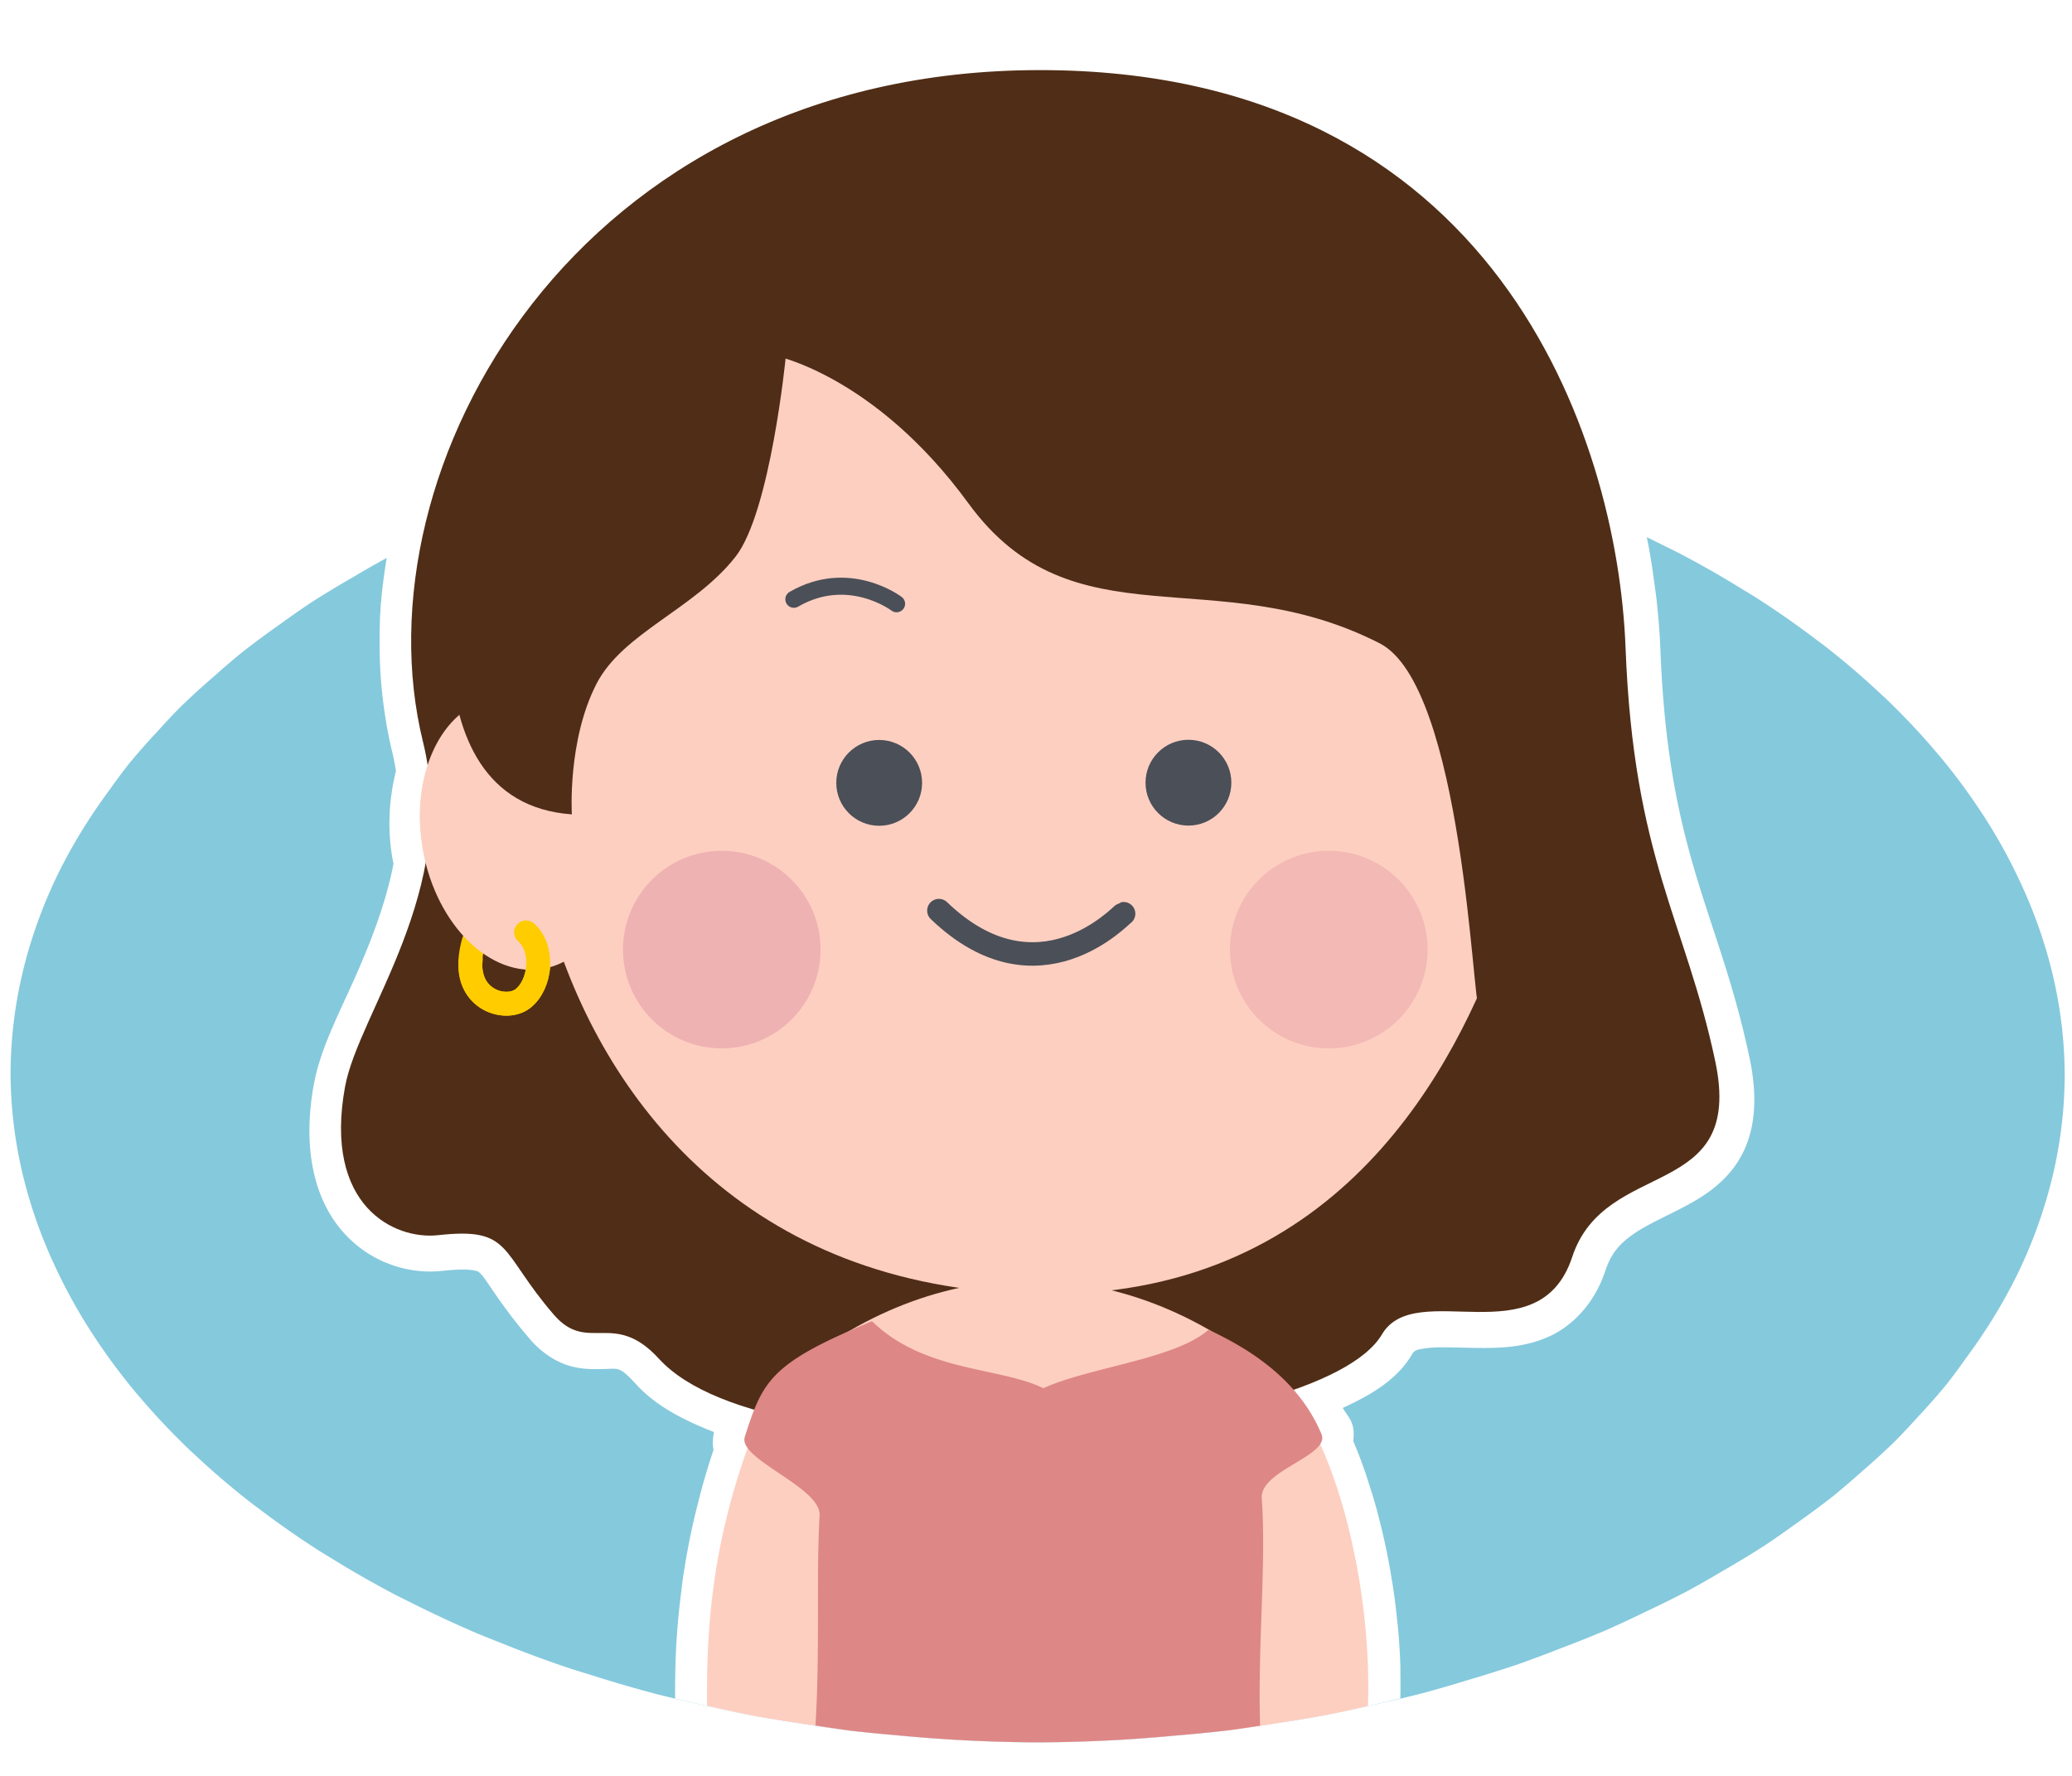 <?xml version="1.0" encoding="UTF-8" standalone="no"?>
<!-- Created with Inkscape (http://www.inkscape.org/) -->

<svg
   xmlns:dc="http://purl.org/dc/elements/1.1/"
   xmlns:cc="http://creativecommons.org/ns#"
   xmlns:rdf="http://www.w3.org/1999/02/22-rdf-syntax-ns#"
   xmlns:svg="http://www.w3.org/2000/svg"
   xmlns="http://www.w3.org/2000/svg"
   xmlns:sodipodi="http://sodipodi.sourceforge.net/DTD/sodipodi-0.dtd"
   xmlns:inkscape="http://www.inkscape.org/namespaces/inkscape"
   width="210mm"
   height="180mm"
   viewBox="0 0 210 180"
   version="1.1"
   id="svg2184"
   inkscape:version="0.92.3 (2405546, 2018-03-11)"
   sodipodi:docname="xuefei.svg">
  <defs
     id="defs2178">
    <filter
       inkscape:collect="always"
       style="color-interpolation-filters:sRGB"
       id="filter2330"
       x="-0.272"
       width="1.545"
       y="-0.272"
       height="1.545">
      <feGaussianBlur
         inkscape:collect="always"
         stdDeviation="1.952"
         id="feGaussianBlur2332" />
    </filter>
  </defs>
  <sodipodi:namedview
     id="base"
     pagecolor="#ffffff"
     bordercolor="#666666"
     borderopacity="1.0"
     inkscape:pageopacity="0.0"
     inkscape:pageshadow="2"
     inkscape:zoom="0.98994949"
     inkscape:cx="846.60566"
     inkscape:cy="393.58061"
     inkscape:document-units="mm"
     inkscape:current-layer="layer1"
     showgrid="false"
     inkscape:pagecheckerboard="true"
     inkscape:window-width="3840"
     inkscape:window-height="2035"
     inkscape:window-x="-13"
     inkscape:window-y="-13"
     inkscape:window-maximized="1" />
  <g
     inkscape:label="Layer 1"
     inkscape:groupmode="layer"
     id="layer1"
     transform="translate(0,-117)">
    <g
       id="g3076"
       transform="translate(-0.25,10.592)">
      <path
         transform="scale(0.265)"
         id="path2789"
         d="m 397.797,556.834 a 392.811,255.569 0 0 0 -33.557,1.096 392.811,255.569 0 0 0 -19.104,1.51 392.811,255.569 0 0 0 -19.877,1.957 392.811,255.569 0 0 0 -18.469,2.697 392.811,255.569 0 0 0 -19.758,3.285 392.811,255.569 0 0 0 -17.691,3.824 392.811,255.569 0 0 0 -19.439,4.617 392.811,255.569 0 0 0 -16.76,4.881 392.811,255.569 0 0 0 -18.867,5.932 392.811,255.569 0 0 0 -15.672,5.85 392.811,255.569 0 0 0 -18.145,7.24 392.811,255.569 0 0 0 -14.428,6.713 392.811,255.569 0 0 0 -17.176,8.498 392.811,255.569 0 0 0 -13.117,7.496 392.811,255.569 0 0 0 -16.014,9.711 392.811,255.569 0 0 0 -11.711,8.18 392.811,255.569 0 0 0 -14.582,10.803 392.811,255.569 0 0 0 -10.32,8.832 392.811,255.569 0 0 0 -12.932,11.77 392.811,255.569 0 0 0 -8.832,9.373 392.811,255.569 0 0 0 -11.139,12.639 392.811,255.569 0 0 0 -7.287,9.814 392.811,255.569 0 0 0 -9.197,13.375 392.811,255.569 0 0 0 -10.73,19.127 392.811,255.569 0 0 0 -0.008,0.014 392.811,255.569 0 0 0 -18,76.336 392.811,255.569 0 0 0 18,75.578 392.811,255.569 0 0 0 0.002,0.002 392.811,255.569 0 0 0 13.396,23.863 392.811,255.569 0 0 0 0.299,0.432 392.811,255.569 0 0 0 16.648,22.412 392.811,255.569 0 0 0 0.826,0.938 392.811,255.569 0 0 0 19.486,20.668 392.811,255.569 0 0 0 1.619,1.475 392.811,255.569 0 0 0 21.869,18.707 392.811,255.569 0 0 0 2.633,1.951 392.811,255.569 0 0 0 23.766,16.588 392.811,255.569 0 0 0 3.953,2.396 392.811,255.569 0 0 0 25.068,14.324 392.811,255.569 0 0 0 5.645,2.791 392.811,255.569 0 0 0 25.746,11.973 392.811,255.569 0 0 0 7.529,3.004 392.811,255.569 0 0 0 25.949,9.68 392.811,255.569 0 0 0 9.531,2.994 392.811,255.569 0 0 0 25.639,7.463 392.811,255.569 0 0 0 11.791,2.801 392.811,255.569 0 0 0 24.803,5.357 392.811,255.569 0 0 0 14.014,2.326 392.811,255.569 0 0 0 23.609,3.445 392.811,255.569 0 0 0 16.275,1.602 392.811,255.569 0 0 0 22.037,1.736 392.811,255.569 0 0 0 32.676,1.062 392.811,255.569 0 0 0 33.596,-1.098 392.811,255.569 0 0 0 19.02,-1.502 392.811,255.569 0 0 0 19.936,-1.963 392.811,255.569 0 0 0 18.379,-2.684 392.811,255.569 0 0 0 19.881,-3.307 392.811,255.569 0 0 0 17.547,-3.793 392.811,255.569 0 0 0 19.574,-4.65 392.811,255.569 0 0 0 16.623,-4.84 392.811,255.569 0 0 0 19.01,-5.977 392.811,255.569 0 0 0 15.566,-5.811 392.811,255.569 0 0 0 18.209,-7.266 392.811,255.569 0 0 0 14.426,-6.713 392.811,255.569 0 0 0 17.184,-8.502 392.811,255.569 0 0 0 13.125,-7.502 392.811,255.569 0 0 0 15.975,-9.684 392.811,255.569 0 0 0 11.758,-8.211 392.811,255.569 0 0 0 14.568,-10.793 392.811,255.569 0 0 0 10.301,-8.818 392.811,255.569 0 0 0 12.943,-11.779 392.811,255.569 0 0 0 8.814,-9.352 392.811,255.569 0 0 0 11.166,-12.672 392.811,255.569 0 0 0 7.256,-9.773 392.811,255.569 0 0 0 9.227,-13.42 392.811,255.569 0 0 0 10.723,-19.111 392.811,255.569 0 0 0 0.008,-0.014 392.811,255.569 0 0 0 17.998,-76.336 392.811,255.569 0 0 0 -17.998,-75.576 392.811,255.569 0 0 0 -13.393,-23.857 392.811,255.569 0 0 0 -0.316,-0.459 392.811,255.569 0 0 0 -16.627,-22.383 392.811,255.569 0 0 0 -0.855,-0.969 392.811,255.569 0 0 0 -19.473,-20.654 392.811,255.569 0 0 0 -1.602,-1.457 392.811,255.569 0 0 0 -21.873,-18.711 392.811,255.569 0 0 0 -2.664,-1.973 392.811,255.569 0 0 0 -23.713,-16.557 392.811,255.569 0 0 0 -4.051,-2.455 392.811,255.569 0 0 0 -24.99,-14.277 392.811,255.569 0 0 0 -5.656,-2.797 392.811,255.569 0 0 0 -25.752,-11.977 392.811,255.569 0 0 0 -7.52,-2.998 392.811,255.569 0 0 0 -25.916,-9.668 392.811,255.569 0 0 0 -9.617,-3.023 392.811,255.569 0 0 0 -25.609,-7.451 392.811,255.569 0 0 0 -11.719,-2.783 392.811,255.569 0 0 0 -24.85,-5.369 392.811,255.569 0 0 0 -14.035,-2.332 392.811,255.569 0 0 0 -23.572,-3.439 392.811,255.569 0 0 0 -16.367,-1.609 392.811,255.569 0 0 0 -21.926,-1.727 392.811,255.569 0 0 0 -32.717,-1.066 z"
         style="opacity:1;fill:#85c9dd;fill-opacity:1;stroke:none;stroke-width:9.209;stroke-linecap:round;stroke-miterlimit:4;stroke-dasharray:none;stroke-opacity:1"
         inkscape:connector-curvature="0" />
      <path
         transform="scale(0.265)"
         id="path3014"
         d="m 607.232,615.535 c -0.361,-1.973 -0.636,-3.895 -1.049,-5.896 -0.252,-1.219 -0.605,-2.477 -0.877,-3.705 0.716,3.238 1.347,6.432 1.926,9.602 z"
         style="opacity:1;fill:#ffffff;fill-opacity:1;stroke:none;stroke-width:102.803;stroke-linecap:round;stroke-miterlimit:4;stroke-dasharray:none;stroke-opacity:1"
         inkscape:connector-curvature="0" />
      <path
         transform="scale(0.265)"
         id="path3012"
         d="m 609.684,631.709 c -0.302,-2.543 -0.543,-5.033 -0.934,-7.648 -0.114,-0.76 -0.293,-1.562 -0.414,-2.328 0.538,3.395 0.959,6.699 1.348,9.977 z"
         style="opacity:1;fill:#ffffff;fill-opacity:1;stroke:none;stroke-width:102.803;stroke-linecap:round;stroke-miterlimit:4;stroke-dasharray:none;stroke-opacity:1"
         inkscape:connector-curvature="0" />
      <path
         transform="scale(0.265)"
         id="path3010"
         d="m 611.293,650.76 c -0.159,-4.147 -0.443,-8.467 -0.863,-12.928 -0.033,-0.35 -0.098,-0.73 -0.133,-1.082 0.475,4.831 0.825,9.54 0.996,14.01 z"
         style="opacity:1;fill:#ffffff;fill-opacity:1;stroke:none;stroke-width:102.803;stroke-linecap:round;stroke-miterlimit:4;stroke-dasharray:none;stroke-opacity:1"
         inkscape:connector-curvature="0" />
      <path
         transform="scale(0.265)"
         id="path3008"
         d="m 647.193,824.691 c 0.126,-1.627 0.116,-3.516 -0.08,-5.729 -0.196,-2.213 -0.579,-4.751 -1.199,-7.678 1.24,5.854 1.531,10.152 1.279,13.406 z"
         style="opacity:1;fill:#ffffff;fill-opacity:1;stroke:none;stroke-width:102.803;stroke-linecap:round;stroke-miterlimit:4;stroke-dasharray:none;stroke-opacity:1"
         inkscape:connector-curvature="0" />
      <path
         transform="scale(0.265)"
         id="path3006"
         d="m 595.205,871.275 c 1.452,-2.634 3.091,-5.047 4.855,-7.252 1.764,-2.205 3.653,-4.201 5.607,-5.998 -3.909,3.594 -7.559,7.982 -10.463,13.25 z"
         style="opacity:1;fill:#ffffff;fill-opacity:1;stroke:none;stroke-width:102.803;stroke-linecap:round;stroke-miterlimit:4;stroke-dasharray:none;stroke-opacity:1"
         inkscape:connector-curvature="0" />
      <path
         transform="scale(0.265)"
         id="path3004"
         d="m 583.225,890.242 c 0.896,-0.401 1.716,-0.813 2.477,-1.316 0.761,-0.503 1.462,-1.097 2.125,-1.859 -1.325,1.524 -2.81,2.374 -4.602,3.176 z"
         style="opacity:1;fill:#ffffff;fill-opacity:1;stroke:none;stroke-width:102.803;stroke-linecap:round;stroke-miterlimit:4;stroke-dasharray:none;stroke-opacity:1"
         inkscape:connector-curvature="0" />
      <path
         transform="scale(0.265)"
         id="path3002"
         d="m 516.885,910.053 c 3.2e-4,-2.7e-4 0.002,2.8e-4 0.002,0 1.403,-1.188 2.342,-2.202 2.781,-2.947 -0.44,0.745 -1.38,1.759 -2.783,2.947 z"
         style="opacity:1;fill:#ffffff;fill-opacity:1;stroke:none;stroke-width:102.803;stroke-linecap:round;stroke-miterlimit:4;stroke-dasharray:none;stroke-opacity:1"
         inkscape:connector-curvature="0" />
      <path
         transform="scale(0.265)"
         id="path3000"
         d="m 507.742,1004.885 c -0.724,-4.274 -1.548,-8.497 -2.467,-12.621 -0.919,-4.125 -1.934,-8.151 -3.035,-12.031 2.202,7.761 4.054,16.103 5.502,24.652 z"
         style="opacity:1;fill:#ffffff;fill-opacity:1;stroke:none;stroke-width:102.803;stroke-linecap:round;stroke-miterlimit:4;stroke-dasharray:none;stroke-opacity:1"
         inkscape:connector-curvature="0" />
      <path
         transform="scale(0.265)"
         id="path2998"
         d="m 510.826,1030.772 c -0.295,-4.291 -0.703,-8.625 -1.219,-12.955 -0.516,-4.33 -1.141,-8.657 -1.865,-12.932 1.448,8.549 2.495,17.304 3.084,25.887 z"
         style="opacity:1;fill:#ffffff;fill-opacity:1;stroke:none;stroke-width:102.803;stroke-linecap:round;stroke-miterlimit:4;stroke-dasharray:none;stroke-opacity:1"
         inkscape:connector-curvature="0" />
      <path
         transform="scale(0.265)"
         id="path2996"
         d="m 298.498,959.516 c -1.712,4.803 -3.225,9.463 -4.561,13.994 -1.335,4.531 -2.492,8.934 -3.496,13.227 2.007,-8.586 4.633,-17.614 8.057,-27.221 z"
         style="opacity:1;fill:#ffffff;fill-opacity:1;stroke:none;stroke-width:102.803;stroke-linecap:round;stroke-miterlimit:4;stroke-dasharray:none;stroke-opacity:1"
         inkscape:connector-curvature="0" />
      <path
         transform="scale(0.265)"
         id="path2994"
         d="m 150.701,856.473 c 1.225,1.367 2.597,2.496 4.037,3.412 1.44,0.916 2.95,1.618 4.447,2.135 -2.995,-1.033 -6.034,-2.812 -8.484,-5.547 z"
         style="opacity:1;fill:#ffffff;fill-opacity:1;stroke:none;stroke-width:102.803;stroke-linecap:round;stroke-miterlimit:4;stroke-dasharray:none;stroke-opacity:1"
         inkscape:connector-curvature="0" />
      <path
         transform="scale(0.265)"
         id="path2992"
         d="m 144.76,844.139 c 0.302,1.43 0.671,2.746 1.094,3.957 0.422,1.211 0.898,2.317 1.412,3.33 -1.028,-2.027 -1.901,-4.426 -2.506,-7.287 z"
         style="opacity:1;fill:#ffffff;fill-opacity:1;stroke:none;stroke-width:102.803;stroke-linecap:round;stroke-miterlimit:4;stroke-dasharray:none;stroke-opacity:1"
         inkscape:connector-curvature="0" />
      <path
         transform="scale(0.265)"
         id="path2990"
         d="m 144.211,828.207 c -0.203,2.081 -0.327,4.052 -0.348,5.879 -0.022,1.935 0.051,3.733 0.205,5.404 -0.3,-3.25 -0.275,-7 0.143,-11.283 z"
         style="opacity:1;fill:#ffffff;fill-opacity:1;stroke:none;stroke-width:102.803;stroke-linecap:round;stroke-miterlimit:4;stroke-dasharray:none;stroke-opacity:1"
         inkscape:connector-curvature="0" />
      <path
         transform="scale(0.265)"
         id="path2988"
         d="m 150.078,806.387 c -1.208,2.931 -2.252,5.624 -3.074,8.033 -0.822,2.409 -1.424,4.534 -1.75,6.326 0.653,-3.585 2.408,-8.497 4.824,-14.359 z"
         style="opacity:1;fill:#ffffff;fill-opacity:1;stroke:none;stroke-width:102.803;stroke-linecap:round;stroke-miterlimit:4;stroke-dasharray:none;stroke-opacity:1"
         inkscape:connector-curvature="0" />
      <path
         transform="scale(0.265)"
         id="path2986"
         d="m 172.582,671.059 c 0.139,0.916 0.221,1.855 0.377,2.764 0.012,0.069 0.031,0.134 0.043,0.203 -0.169,-0.976 -0.271,-1.982 -0.42,-2.967 z"
         style="opacity:1;fill:#ffffff;fill-opacity:1;stroke:none;stroke-width:102.803;stroke-linecap:round;stroke-miterlimit:4;stroke-dasharray:none;stroke-opacity:1"
         inkscape:connector-curvature="0" />
      <path
         transform="scale(0.265)"
         id="path2984"
         d="m 171.4,660.805 c 0.086,1.058 0.112,2.137 0.219,3.188 0.015,0.146 0.043,0.286 0.059,0.432 -0.126,-1.194 -0.18,-2.414 -0.277,-3.619 z"
         style="opacity:1;fill:#ffffff;fill-opacity:1;stroke:none;stroke-width:102.803;stroke-linecap:round;stroke-miterlimit:4;stroke-dasharray:none;stroke-opacity:1"
         inkscape:connector-curvature="0" />
      <path
         transform="scale(0.265)"
         id="path2982"
         d="m 170.912,650.803 c 0.018,1.034 -0.022,2.084 0.016,3.111 0.007,0.206 0.033,0.406 0.041,0.611 -0.05,-1.231 -0.035,-2.482 -0.057,-3.723 z"
         style="opacity:1;fill:#ffffff;fill-opacity:1;stroke:none;stroke-width:102.803;stroke-linecap:round;stroke-miterlimit:4;stroke-dasharray:none;stroke-opacity:1"
         inkscape:connector-curvature="0" />
      <path
         transform="scale(0.265)"
         id="path2980"
         d="m 171.051,640.562 c -0.045,1.021 -0.147,2.054 -0.174,3.07 -0.007,0.279 0.01,0.551 0.004,0.83 0.027,-1.293 0.113,-2.6 0.17,-3.9 z"
         style="opacity:1;fill:#ffffff;fill-opacity:1;stroke:none;stroke-width:102.803;stroke-linecap:round;stroke-miterlimit:4;stroke-dasharray:none;stroke-opacity:1"
         inkscape:connector-curvature="0" />
      <path
         transform="scale(0.265)"
         id="path2978"
         d="m 171.812,630.271 c -0.1,0.97 -0.258,1.949 -0.342,2.916 -0.03,0.345 -0.031,0.683 -0.059,1.027 0.106,-1.31 0.265,-2.628 0.4,-3.943 z"
         style="opacity:1;fill:#ffffff;fill-opacity:1;stroke:none;stroke-width:102.803;stroke-linecap:round;stroke-miterlimit:4;stroke-dasharray:none;stroke-opacity:1"
         inkscape:connector-curvature="0" />
      <path
         transform="scale(0.265)"
         id="path2976"
         d="m 173.186,619.896 c -0.146,0.906 -0.346,1.818 -0.479,2.723 -0.059,0.406 -0.086,0.807 -0.143,1.213 0.183,-1.309 0.409,-2.623 0.621,-3.936 z"
         style="opacity:1;fill:#ffffff;fill-opacity:1;stroke:none;stroke-width:102.803;stroke-linecap:round;stroke-miterlimit:4;stroke-dasharray:none;stroke-opacity:1"
         inkscape:connector-curvature="0" />
      <path
         transform="scale(0.265)"
         id="path2974"
         d="m 175.188,609.389 c -0.189,0.861 -0.431,1.724 -0.607,2.584 -0.098,0.475 -0.156,0.947 -0.25,1.422 0.264,-1.334 0.564,-2.67 0.857,-4.006 z"
         style="opacity:1;fill:#ffffff;fill-opacity:1;stroke:none;stroke-width:102.803;stroke-linecap:round;stroke-miterlimit:4;stroke-dasharray:none;stroke-opacity:1"
         inkscape:connector-curvature="0" />
      <path
         transform="scale(0.265)"
         id="path2972"
         d="m 146.17,651.215 c -0.111,-5.671 -0.04,-11.38 0.359,-17.137 0.404,-5.816 1.136,-11.671 2.055,-17.531 -1.829,11.662 -2.64,23.267 -2.414,34.668 z"
         style="opacity:1;fill:#ffffff;fill-opacity:1;stroke:none;stroke-width:102.803;stroke-linecap:round;stroke-miterlimit:4;stroke-dasharray:none;stroke-opacity:1"
         inkscape:connector-curvature="0" />
      <path
         transform="scale(0.265)"
         id="path2970"
         d="m 123.484,806.525 c 1.054,-3.255 2.303,-6.512 3.676,-9.805 2.745,-6.586 5.988,-13.317 9.182,-20.469 -4.79,10.728 -9.695,20.509 -12.857,30.273 z"
         style="opacity:1;fill:#ffffff;fill-opacity:1;stroke:none;stroke-width:102.803;stroke-linecap:round;stroke-miterlimit:4;stroke-dasharray:none;stroke-opacity:1"
         inkscape:connector-curvature="0" />
      <path
         transform="scale(0.265)"
         id="path2968"
         d="m 274.004,949.266 c -2.916,-1.137 -5.763,-2.33 -8.512,-3.609 -2.748,-1.279 -5.398,-2.645 -7.918,-4.125 -2.52,-1.48 -4.909,-3.076 -7.139,-4.816 6.69,5.222 14.819,9.141 23.568,12.551 z"
         style="opacity:1;fill:#ffffff;fill-opacity:1;stroke:none;stroke-width:102.803;stroke-linecap:round;stroke-miterlimit:4;stroke-dasharray:none;stroke-opacity:1"
         inkscape:connector-curvature="0" />
      <path
         transform="scale(0.265)"
         id="path2962"
         d="m 529.814,931.471 c -2.259,1.641 -4.692,3.145 -7.258,4.559 -2.565,1.413 -5.262,2.735 -8.049,4.008 5.573,-2.546 10.788,-5.284 15.307,-8.566 z"
         style="opacity:1;fill:#ffffff;fill-opacity:1;stroke:none;stroke-width:102.803;stroke-linecap:round;stroke-miterlimit:4;stroke-dasharray:none;stroke-opacity:1"
         inkscape:connector-curvature="0" />
      <path
         id="path2960"
         transform="scale(0.265)"
         d="m 399.314,416.688 -0.01,0.002 c -146.765,0 -234.341,100.366 -250.467,198.254 -0.088,0.535 -0.17,1.069 -0.254,1.604 -0.919,5.86 -1.651,11.715 -2.055,17.531 -0.4,5.757 -0.47,11.466 -0.359,17.137 0.018,0.925 0.017,1.855 0.049,2.777 0.188,5.451 0.624,10.845 1.293,16.17 0.245,1.949 0.522,3.888 0.832,5.816 0.183,1.138 0.341,2.284 0.547,3.414 0.604,3.323 1.282,6.621 2.082,9.871 0.594,2.412 1.02,4.808 1.408,7.195 -2.731,10.914 -3.35,22.552 -1.215,34.145 l 0.016,0.066 0.019,0.068 c 0.075,0.381 0.172,0.758 0.252,1.139 -3.048,15.696 -8.983,30.65 -15.111,44.375 -3.193,7.152 -6.437,13.883 -9.182,20.469 -1.372,3.293 -2.622,6.55 -3.676,9.805 -1.054,3.255 -1.914,6.508 -2.512,9.793 -2.302,12.645 -2.161,23.792 -0.096,33.283 1.032,4.745 2.546,9.078 4.475,12.975 1.929,3.897 4.274,7.359 6.969,10.367 8.086,9.024 18.386,13.532 28.221,14.648 3.278,0.372 6.504,0.367 9.58,0.027 6.53,-0.722 10.411,-0.529 12.133,-0.164 1.722,0.365 1.555,0.308 2.736,1.514 2.363,2.412 7.485,11.898 18.871,25.033 4.511,5.204 10.184,8.715 15.496,10.115 5.312,1.401 9.561,1.065 12.371,1.053 5.621,-0.026 5.957,-1.343 12.527,5.859 1.879,2.06 3.95,3.945 6.18,5.686 2.23,1.741 4.619,3.336 7.139,4.816 2.52,1.48 5.17,2.846 7.918,4.125 2.748,1.279 5.595,2.473 8.512,3.609 -0.402,2.349 -0.658,4.714 -0.145,6.779 7.7e-4,0.003 -6.5e-4,0.004 0,0.008 -1.755,5.219 -3.266,10.285 -4.641,15.26 -0.435,1.575 -0.794,3.1 -1.193,4.652 -0.868,3.369 -1.688,6.704 -2.4,9.967 -0.381,1.746 -0.729,3.469 -1.068,5.186 -0.599,3.025 -1.14,6.007 -1.619,8.943 -0.269,1.649 -0.547,3.304 -0.781,4.926 -0.238,1.644 -0.407,3.232 -0.611,4.85 -0.855,6.776 -1.508,13.391 -1.879,19.734 -0.013,0.217 -0.041,0.447 -0.053,0.664 -0.344,6.088 -0.435,11.902 -0.484,17.645 -0.01,1.134 0.017,2.197 0.016,3.318 a 392.811,255.569 0 0 0 5.238,1.244 392.811,255.569 0 0 0 24.803,5.357 392.811,255.569 0 0 0 14.014,2.326 392.811,255.569 0 0 0 23.609,3.445 392.811,255.569 0 0 0 16.275,1.602 392.811,255.569 0 0 0 22.037,1.736 392.811,255.569 0 0 0 32.676,1.062 392.811,255.569 0 0 0 33.596,-1.098 392.811,255.569 0 0 0 19.02,-1.502 392.811,255.569 0 0 0 19.936,-1.963 392.811,255.569 0 0 0 18.379,-2.684 392.811,255.569 0 0 0 19.881,-3.307 392.811,255.569 0 0 0 17.547,-3.793 392.811,255.569 0 0 0 10.361,-2.463 c 0.073,-3.027 0.078,-6.087 0.025,-9.172 -0.019,-1.091 0.018,-2.157 -0.016,-3.254 -0.142,-4.573 -0.431,-9.192 -0.834,-13.822 -0.133,-1.533 -0.339,-3.066 -0.5,-4.6 -0.333,-3.171 -0.689,-6.34 -1.137,-9.502 -0.262,-1.848 -0.575,-3.682 -0.875,-5.521 -0.467,-2.859 -0.963,-5.706 -1.52,-8.531 -0.368,-1.867 -0.76,-3.72 -1.166,-5.566 -0.621,-2.82 -1.292,-5.605 -2,-8.365 -0.441,-1.719 -0.874,-3.442 -1.348,-5.133 -0.826,-2.947 -1.726,-5.814 -2.648,-8.658 -0.457,-1.41 -0.883,-2.855 -1.363,-4.236 -1.442,-4.145 -2.966,-8.187 -4.607,-12.025 0.212,-2.211 0.292,-4.507 -0.453,-6.613 l -0.105,-0.303 -0.117,-0.297 c -0.877,-2.127 -2.309,-3.566 -3.344,-5.525 2.786,-1.273 5.483,-2.595 8.049,-4.008 2.565,-1.413 4.998,-2.917 7.258,-4.559 4.519,-3.283 8.341,-7.109 11.125,-11.828 0.918,-1.557 1.397,-1.923 5.949,-2.488 4.552,-0.565 11.767,-0.12 19.844,-0.047 6.057,0.055 12.772,-0.079 19.654,-1.896 2.294,-0.606 4.609,-1.398 6.922,-2.434 4.627,-2.07 9.017,-5.305 12.758,-9.553 1.87,-2.124 3.578,-4.501 5.07,-7.113 1.492,-2.612 2.771,-5.459 3.781,-8.521 2.279,-6.908 5.706,-10.52 10.869,-14.119 5.163,-3.6 12.14,-6.558 19.65,-10.547 7.51,-3.989 16.056,-9.439 21.418,-19.172 2.681,-4.867 4.295,-10.444 4.834,-16.715 0.539,-6.269 0.003,-13.231 -1.613,-20.863 -1.485,-7.009 -3.084,-13.473 -4.752,-19.574 -5.003,-18.303 -10.623,-33.334 -15.621,-49.982 -6.664,-22.198 -12.222,-47.27 -13.734,-86.803 -0.229,-5.981 -0.745,-12.321 -1.451,-18.82 -0.209,-1.925 -0.529,-3.936 -0.783,-5.898 -0.612,-4.715 -1.336,-9.509 -2.227,-14.406 -0.208,-1.147 -0.465,-2.315 -0.689,-3.471 C 624.151,572.919 610.494,535.142 585.537,501.883 549.599,453.99 489.758,416.688 399.314,416.688 Z m -0.01,24.688 c 83.82,0 134.592,32.832 166.477,75.322 19.141,25.509 31.065,54.843 37.943,82.545 0.558,2.248 1.091,4.468 1.582,6.691 0.271,1.228 0.625,2.486 0.877,3.705 0.413,2.001 0.688,3.923 1.049,5.896 0.38,2.08 0.78,4.153 1.104,6.197 0.121,0.766 0.3,1.568 0.414,2.328 0.391,2.616 0.632,5.105 0.934,7.648 0.199,1.68 0.451,3.396 0.613,5.041 0.035,0.352 0.1,0.732 0.133,1.082 0.42,4.461 0.705,8.781 0.863,12.928 0.793,20.726 2.667,37.883 5.203,52.77 7.61,44.659 21.185,68.884 29.418,107.756 0.62,2.927 1.003,5.465 1.199,7.678 0.196,2.213 0.206,4.101 0.08,5.729 -0.251,3.255 -1.046,5.467 -1.975,7.152 -0.465,0.843 -1.031,1.644 -1.713,2.422 -2.045,2.332 -5.134,4.454 -9.656,6.855 -6.03,3.203 -14.1,6.461 -22.188,12.1 -2.022,1.409 -4.04,3.008 -5.994,4.805 -1.954,1.797 -3.843,3.793 -5.607,5.998 -1.764,2.205 -3.404,4.618 -4.855,7.252 -1.452,2.634 -2.717,5.488 -3.734,8.572 -1.154,3.497 -2.319,5.695 -3.645,7.219 -0.663,0.762 -1.364,1.356 -2.125,1.859 -0.761,0.503 -1.581,0.915 -2.477,1.316 -3.584,1.604 -9.335,2.241 -16.277,2.178 -3.471,-0.032 -7.162,-0.23 -11.027,-0.291 -3.865,-0.061 -7.905,0.015 -12.076,0.533 -6.257,0.777 -13.608,3.226 -19.232,8.367 -1.875,1.714 -3.557,3.726 -4.943,6.076 -0.44,0.745 -1.378,1.759 -2.781,2.947 0,0 -0.002,0 -0.002,0 -4.208,3.564 -12.585,8.689 -24.148,12.771 l -16.701,5.891 11.309,13.627 c 2.187,2.635 3.799,5.841 5.461,8.996 l -1.004,1.545 2.836,6.189 c 2.85,6.22 5.402,13.399 7.604,21.16 1.101,3.881 2.116,7.907 3.035,12.031 0.919,4.125 1.743,8.347 2.467,12.621 0.724,4.274 1.349,8.602 1.865,12.932 0.516,4.33 0.924,8.664 1.219,12.955 0.589,8.583 0.723,16.993 0.348,24.855 h -28.08 -149.178 -49.717 c -0.238,-21.37 0.22,-43.134 6.242,-68.891 1.004,-4.293 2.161,-8.695 3.496,-13.227 1.335,-4.531 2.849,-9.191 4.561,-13.994 l 2.172,-6.104 -1.775,-2.469 c 0.524,-1.551 1.077,-3.31 1.572,-4.611 l 4.725,-12.42 -12.74,-3.799 c -14.349,-4.274 -24.876,-10.146 -29.967,-15.727 -2.666,-2.922 -5.496,-5.254 -8.35,-7.107 -1.427,-0.927 -2.858,-1.734 -4.279,-2.436 -4.263,-2.106 -8.42,-3.262 -12,-3.846 -2.386,-0.389 -4.516,-0.523 -6.248,-0.516 -3.464,0.015 -5.217,-0.047 -5.959,-0.242 -0.742,-0.195 -1.176,-0.153 -3.133,-2.41 -9.688,-11.176 -12.475,-18.562 -19.904,-26.143 -3.715,-3.791 -9.248,-7.118 -15.246,-8.389 -5.998,-1.27 -12.183,-1.07 -19.959,-0.211 -2.275,0.251 -5.226,-0.035 -8.221,-1.068 -1.498,-0.516 -3.007,-1.219 -4.447,-2.135 -1.44,-0.916 -2.812,-2.045 -4.037,-3.412 -1.225,-1.367 -2.408,-3.02 -3.436,-5.047 -0.514,-1.013 -0.99,-2.119 -1.412,-3.33 -0.422,-1.211 -0.791,-2.527 -1.094,-3.957 -0.302,-1.43 -0.537,-2.977 -0.691,-4.648 -0.154,-1.672 -0.227,-3.47 -0.205,-5.404 0.021,-1.827 0.145,-3.798 0.348,-5.879 0.227,-2.326 0.557,-4.793 1.043,-7.461 0.326,-1.792 0.928,-3.917 1.75,-6.326 0.822,-2.409 1.866,-5.102 3.074,-8.033 2.416,-5.863 5.494,-12.677 8.793,-20.066 1.65,-3.695 3.344,-7.559 5.012,-11.586 5.005,-12.081 9.776,-25.631 12.402,-40.494 l 0.453,-2.586 -0.627,-2.557 c -0.245,-0.985 -0.467,-1.97 -0.664,-2.969 -0.429,-2.328 -0.717,-4.664 -0.871,-6.977 -0.308,-4.626 -0.079,-9.162 0.639,-13.367 0.359,-2.103 0.84,-4.122 1.438,-6.029 l 0.838,-2.699 -0.404,-2.787 c -0.528,-3.58 -1.233,-7.223 -2.141,-10.906 -0.754,-3.061 -1.396,-6.178 -1.943,-9.338 -0.012,-0.069 -0.031,-0.134 -0.043,-0.203 -0.156,-0.908 -0.238,-1.848 -0.377,-2.764 -0.333,-2.199 -0.669,-4.396 -0.904,-6.635 -0.015,-0.146 -0.044,-0.286 -0.059,-0.432 -0.107,-1.05 -0.133,-2.129 -0.219,-3.188 -0.169,-2.085 -0.346,-4.166 -0.432,-6.279 -0.008,-0.206 -0.034,-0.405 -0.041,-0.611 -0.037,-1.028 0.002,-2.078 -0.016,-3.111 -0.037,-2.106 -0.076,-4.211 -0.031,-6.34 0.006,-0.279 -0.011,-0.551 -0.004,-0.83 0.027,-1.016 0.129,-2.05 0.174,-3.07 0.093,-2.111 0.189,-4.22 0.361,-6.348 0.028,-0.344 0.029,-0.683 0.059,-1.027 0.084,-0.967 0.241,-1.946 0.342,-2.916 0.221,-2.143 0.451,-4.285 0.752,-6.439 0.057,-0.406 0.083,-0.807 0.143,-1.213 0.133,-0.905 0.332,-1.816 0.479,-2.723 0.35,-2.165 0.715,-4.33 1.145,-6.502 0.094,-0.475 0.152,-0.947 0.25,-1.422 0.177,-0.86 0.418,-1.723 0.607,-2.584 0.474,-2.158 0.969,-4.315 1.521,-6.475 C 197.338,522.235 272.378,441.375 399.305,441.375 Z"
         style="opacity:1;fill:#ffffff;fill-opacity:1;stroke:none;stroke-width:102.803;stroke-linecap:round;stroke-miterlimit:4;stroke-dasharray:none;stroke-opacity:1"
         inkscape:connector-curvature="0" />
      <path
         style="opacity:1;fill:#502d16;fill-opacity:1;stroke:none;stroke-width:2.757;stroke-linecap:round;stroke-miterlimit:4;stroke-dasharray:none;stroke-opacity:1"
         d="m 174.093,213.976 c 3.024,14.274 -11.139,9.657 -14.499,19.84 -3.36,10.183 -15.864,2.048 -19.285,7.847 -6.368,10.794 -61.709,15.143 -73.272,2.469 -4.56,-4.998 -7.209,-0.495 -10.632,-4.443 -5.576,-6.433 -4.185,-8.923 -11.755,-8.086 -4.459,0.493 -11.624,-2.995 -9.432,-15.034 1.365,-7.499 11.606,-19.93 7.899,-34.982 -6.787,-27.561 15.436,-68.074 62.531,-68.074 46.107,0 58.534,37.114 59.354,58.542 0.819,21.427 6.068,27.646 9.091,41.921 z"
         id="path2795"
         inkscape:connector-curvature="0"
         sodipodi:nodetypes="zzssssssszz" />
      <path
         sodipodi:nodetypes="cc"
         inkscape:connector-curvature="0"
         id="path2797"
         d="m 134.552,165.754 c -7.965,-4.611 -14.88,0.65 -14.88,0.65"
         style="fill:none;fill-rule:evenodd;stroke:#483737;stroke-width:2.613;stroke-linecap:round;stroke-linejoin:miter;stroke-miterlimit:4;stroke-dasharray:none;stroke-opacity:1" />
      <path
         style="opacity:1;fill:#fdcfc1;fill-opacity:1;stroke:none;stroke-width:3.456;stroke-linecap:round;stroke-miterlimit:4;stroke-dasharray:none;stroke-opacity:1"
         d="m 152.629,200.914 c -4.751,13.34 -16.391,36.659 -46.085,36.659 -29.694,0 -44.689,-18.835 -50.275,-37.008 -8.725,-28.384 20.926,-68.352 50.621,-68.352 29.694,0 55.899,40.179 45.74,68.701 z"
         id="path2799"
         inkscape:connector-curvature="0"
         sodipodi:nodetypes="szsss" />
      <path
         sodipodi:nodetypes="czc"
         inkscape:connector-curvature="0"
         id="path2801"
         d="m 48.267,201.831 c -1.686,5.908 3.194,7.194 4.983,5.788 1.789,-1.406 2.208,-4.823 0.593,-8.053"
         style="fill:none;fill-rule:evenodd;stroke:#ffcc00;stroke-width:2.419;stroke-linecap:round;stroke-linejoin:miter;stroke-miterlimit:4;stroke-dasharray:none;stroke-opacity:1" />
      <ellipse
         style="opacity:1;fill:#fdcfc1;fill-opacity:1;stroke:none;stroke-width:2.905;stroke-linecap:round;stroke-miterlimit:4;stroke-dasharray:none;stroke-opacity:1"
         id="ellipse2803"
         cx="-17.206"
         cy="197.362"
         rx="9.875"
         ry="13.948"
         transform="matrix(-0.983,0.182,0.182,0.983,0,0)" />
      <g
         id="g2809"
         transform="matrix(1.306,0,0,1.306,1264.256,-600.194)">
        <circle
           transform="scale(-1,1)"
           style="opacity:1;fill:#4b4f57;fill-opacity:1;stroke:none;stroke-width:3.398;stroke-linecap:round;stroke-miterlimit:4;stroke-dasharray:none;stroke-opacity:1"
           id="circle2805"
           cx="875.617"
           cy="601.787"
           r="3.33" />
        <circle
           transform="scale(-1,1)"
           style="opacity:1;fill:#4b4f57;fill-opacity:1;stroke:none;stroke-width:3.398;stroke-linecap:round;stroke-miterlimit:4;stroke-dasharray:none;stroke-opacity:1"
           id="circle2807"
           cx="899.617"
           cy="601.801"
           r="3.33" />
      </g>
      <g
         id="g2815"
         transform="matrix(-1.306,0,0,1.306,1196.487,-497.346)">
        <path
           sodipodi:nodetypes="cscssc"
           inkscape:connector-curvature="0"
           id="path2811"
           d="m 854.98,490.016 c 5.452,-4.694 18.687,-1.469 24.375,10.545 1.103,2.329 5.806,23.978 -7.779,24.933 0,0 0.357,-5.725 -1.914,-10.136 -2.036,-3.955 -7.617,-5.8 -10.795,-9.87 -2.704,-3.463 -3.888,-15.472 -3.888,-15.472 z"
           style="opacity:1;fill:#502d16;fill-opacity:1;stroke:none;stroke-width:4.093;stroke-linecap:round;stroke-miterlimit:4;stroke-dasharray:none;stroke-opacity:1" />
        <path
           sodipodi:nodetypes="scssscs"
           inkscape:connector-curvature="0"
           id="path2813"
           d="m 836.134,473.869 c -7.65,0.025 -21.971,4.664 -26.877,8.414 -18.997,15.592 -11.51,56.681 -8.07,58.144 0.464,0.198 1.218,-24.899 7.697,-28.206 12.804,-6.538 23.784,0.276 31.917,-10.866 7.343,-10.061 15.193,-11.509 15.193,-11.509 -2.35,-14.089 -8.679,-16.014 -19.86,-15.977 z"
           style="opacity:1;fill:#502d16;fill-opacity:1;stroke:none;stroke-width:3.133;stroke-linecap:round;stroke-miterlimit:4;stroke-dasharray:none;stroke-opacity:1" />
      </g>
      <path
         style="fill:none;fill-rule:evenodd;stroke:#4b4f57;stroke-width:1.728;stroke-linecap:round;stroke-linejoin:miter;stroke-miterlimit:4;stroke-dasharray:none;stroke-opacity:1"
         d="m 80.708,167.149 c 5.573,-3.226 10.411,0.455 10.411,0.455"
         id="path2817"
         inkscape:connector-curvature="0"
         sodipodi:nodetypes="cc" />
      <path
         style="fill:none;fill-rule:evenodd;stroke:#4b4f57;stroke-width:2.38;stroke-linecap:round;stroke-linejoin:miter;stroke-miterlimit:4;stroke-dasharray:none;stroke-opacity:1"
         d="m 95.409,198.705 c 10.068,9.681 18.524,0.355 18.719,0.316"
         id="path2819"
         inkscape:connector-curvature="0"
         sodipodi:nodetypes="cc" />
      <path
         style="fill:none;fill-rule:evenodd;stroke:#ffcc00;stroke-width:2.419;stroke-linecap:round;stroke-linejoin:miter;stroke-miterlimit:4;stroke-dasharray:none;stroke-opacity:1"
         d="m 47.964,203.689 c -0.477,3.92 3.496,5.336 5.285,3.93 1.789,-1.406 2.208,-5.037 0.318,-6.708"
         id="path2821"
         inkscape:connector-curvature="0"
         sodipodi:nodetypes="czc" />
      <path
         inkscape:connector-curvature="0"
         style="opacity:1;fill:#fdcfc1;fill-opacity:1;stroke:none;stroke-width:2.309;stroke-linecap:round;stroke-miterlimit:4;stroke-dasharray:none;stroke-opacity:1"
         d="m 104.559,236.183 c -8.562,0.025 -17.119,3.283 -24.779,9.771 -1.473,1.248 -2.434,3.301 -3.794,6.699 l 57.71,0.382 c -1.385,-3.477 -2.83,-5.964 -4.331,-7.224 -7.678,-6.444 -16.244,-9.653 -24.806,-9.628 z"
         id="path2823"
         sodipodi:nodetypes="cccccc" />
      <path
         id="path3017"
         transform="scale(0.265)"
         d="m 310.479,933.775 c -0.474,-0.004 -0.957,0.005 -1.453,0.027 -8.747,0.411 -16.401,6.01 -19.439,14.223 -16.449,42.635 -18.451,75.704 -18.232,105.922 a 392.811,255.569 0 0 0 17.832,3.852 392.811,255.569 0 0 0 14.014,2.326 392.811,255.569 0 0 0 13.578,1.98 c -8.851,-14.077 3.65,-29.852 6.594,-100.104 5.741,-14.286 1.793,-28.06 -12.893,-28.227 z"
         style="opacity:1;fill:#fdcfc1;fill-opacity:1;stroke:none;stroke-width:9.209;stroke-linecap:round;stroke-miterlimit:4;stroke-dasharray:none;stroke-opacity:1"
         inkscape:connector-curvature="0" />
      <path
         id="path3023"
         transform="scale(0.265)"
         d="m 483.229,934.4 v 0.002 c -0.508,-0.015 -1.019,-0.015 -1.531,0.004 l -0.002,0.002 c -16.544,0.662 -26.351,18.786 -17.855,32.998 14.017,24.212 16.351,41.763 14.275,55.369 -2.076,13.606 6.547,25.37 -2.922,34.814 -1.734,1.729 -3.544,3.826 -5.393,5.873 a 392.811,255.569 0 0 0 0.547,-0.055 392.811,255.569 0 0 0 18.379,-2.684 392.811,255.569 0 0 0 19.881,-3.307 392.811,255.569 0 0 0 15.508,-3.352 c 1.377,-36.949 -7.682,-82.3 -22.512,-108.521 -3.761,-6.714 -10.757,-10.915 -18.375,-11.145 z"
         style="opacity:1;fill:#fdcfc1;fill-opacity:1;stroke:none;stroke-width:9.209;stroke-linecap:round;stroke-miterlimit:4;stroke-dasharray:none;stroke-opacity:1"
         inkscape:connector-curvature="0" />
      <path
         id="path3026"
         transform="scale(0.265)"
         d="m 334.461,906.887 c -38.882,16.055 -41.781,22.721 -48.666,44.223 -2.744,8.569 29.211,19.265 28.609,30.033 -1.334,23.851 0.186,51.004 -1.568,80.389 a 392.811,255.569 0 0 0 13.973,2.039 392.811,255.569 0 0 0 16.275,1.602 392.811,255.569 0 0 0 22.037,1.736 392.811,255.569 0 0 0 32.676,1.062 392.811,255.569 0 0 0 33.596,-1.098 392.811,255.569 0 0 0 19.02,-1.502 392.811,255.569 0 0 0 19.936,-1.963 392.811,255.569 0 0 0 12.516,-1.828 c -0.891,-32.065 2.425,-61.658 0.645,-87.008 -0.745,-10.609 25.815,-16.132 22.928,-24.297 -9.608,-23.285 -31.588,-34.552 -43.242,-40.137 -12.941,11.302 -45.401,14.278 -63.232,22.365 -16.478,-8.121 -45.53,-6.124 -65.5,-25.617 z"
         style="opacity:1;fill:#de8787;fill-opacity:1;stroke:none;stroke-width:9.209;stroke-linecap:round;stroke-miterlimit:4;stroke-dasharray:none;stroke-opacity:1"
         inkscape:connector-curvature="0" />
      <circle
         style="opacity:1;fill:#efb2b2;fill-opacity:1;stroke:#efb2b2;stroke-width:5.744;stroke-linecap:round;stroke-miterlimit:4;stroke-dasharray:none;stroke-opacity:1;filter:url(#filter2330)"
         id="circle2831"
         cx="-913.209"
         cy="612.78"
         r="8.599"
         transform="matrix(0.873,0,0,0.873,870.634,-332.3)" />
      <circle
         transform="matrix(0.873,0,0,0.873,932.155,-332.3)"
         r="8.599"
         cy="612.78"
         cx="-913.209"
         id="circle2833"
         style="opacity:1;fill:#f2b9b5;fill-opacity:1;stroke:#f2b9b5;stroke-width:5.744;stroke-linecap:round;stroke-miterlimit:4;stroke-dasharray:none;stroke-opacity:1;filter:url(#filter2330)" />
    </g>
  </g>
</svg>
